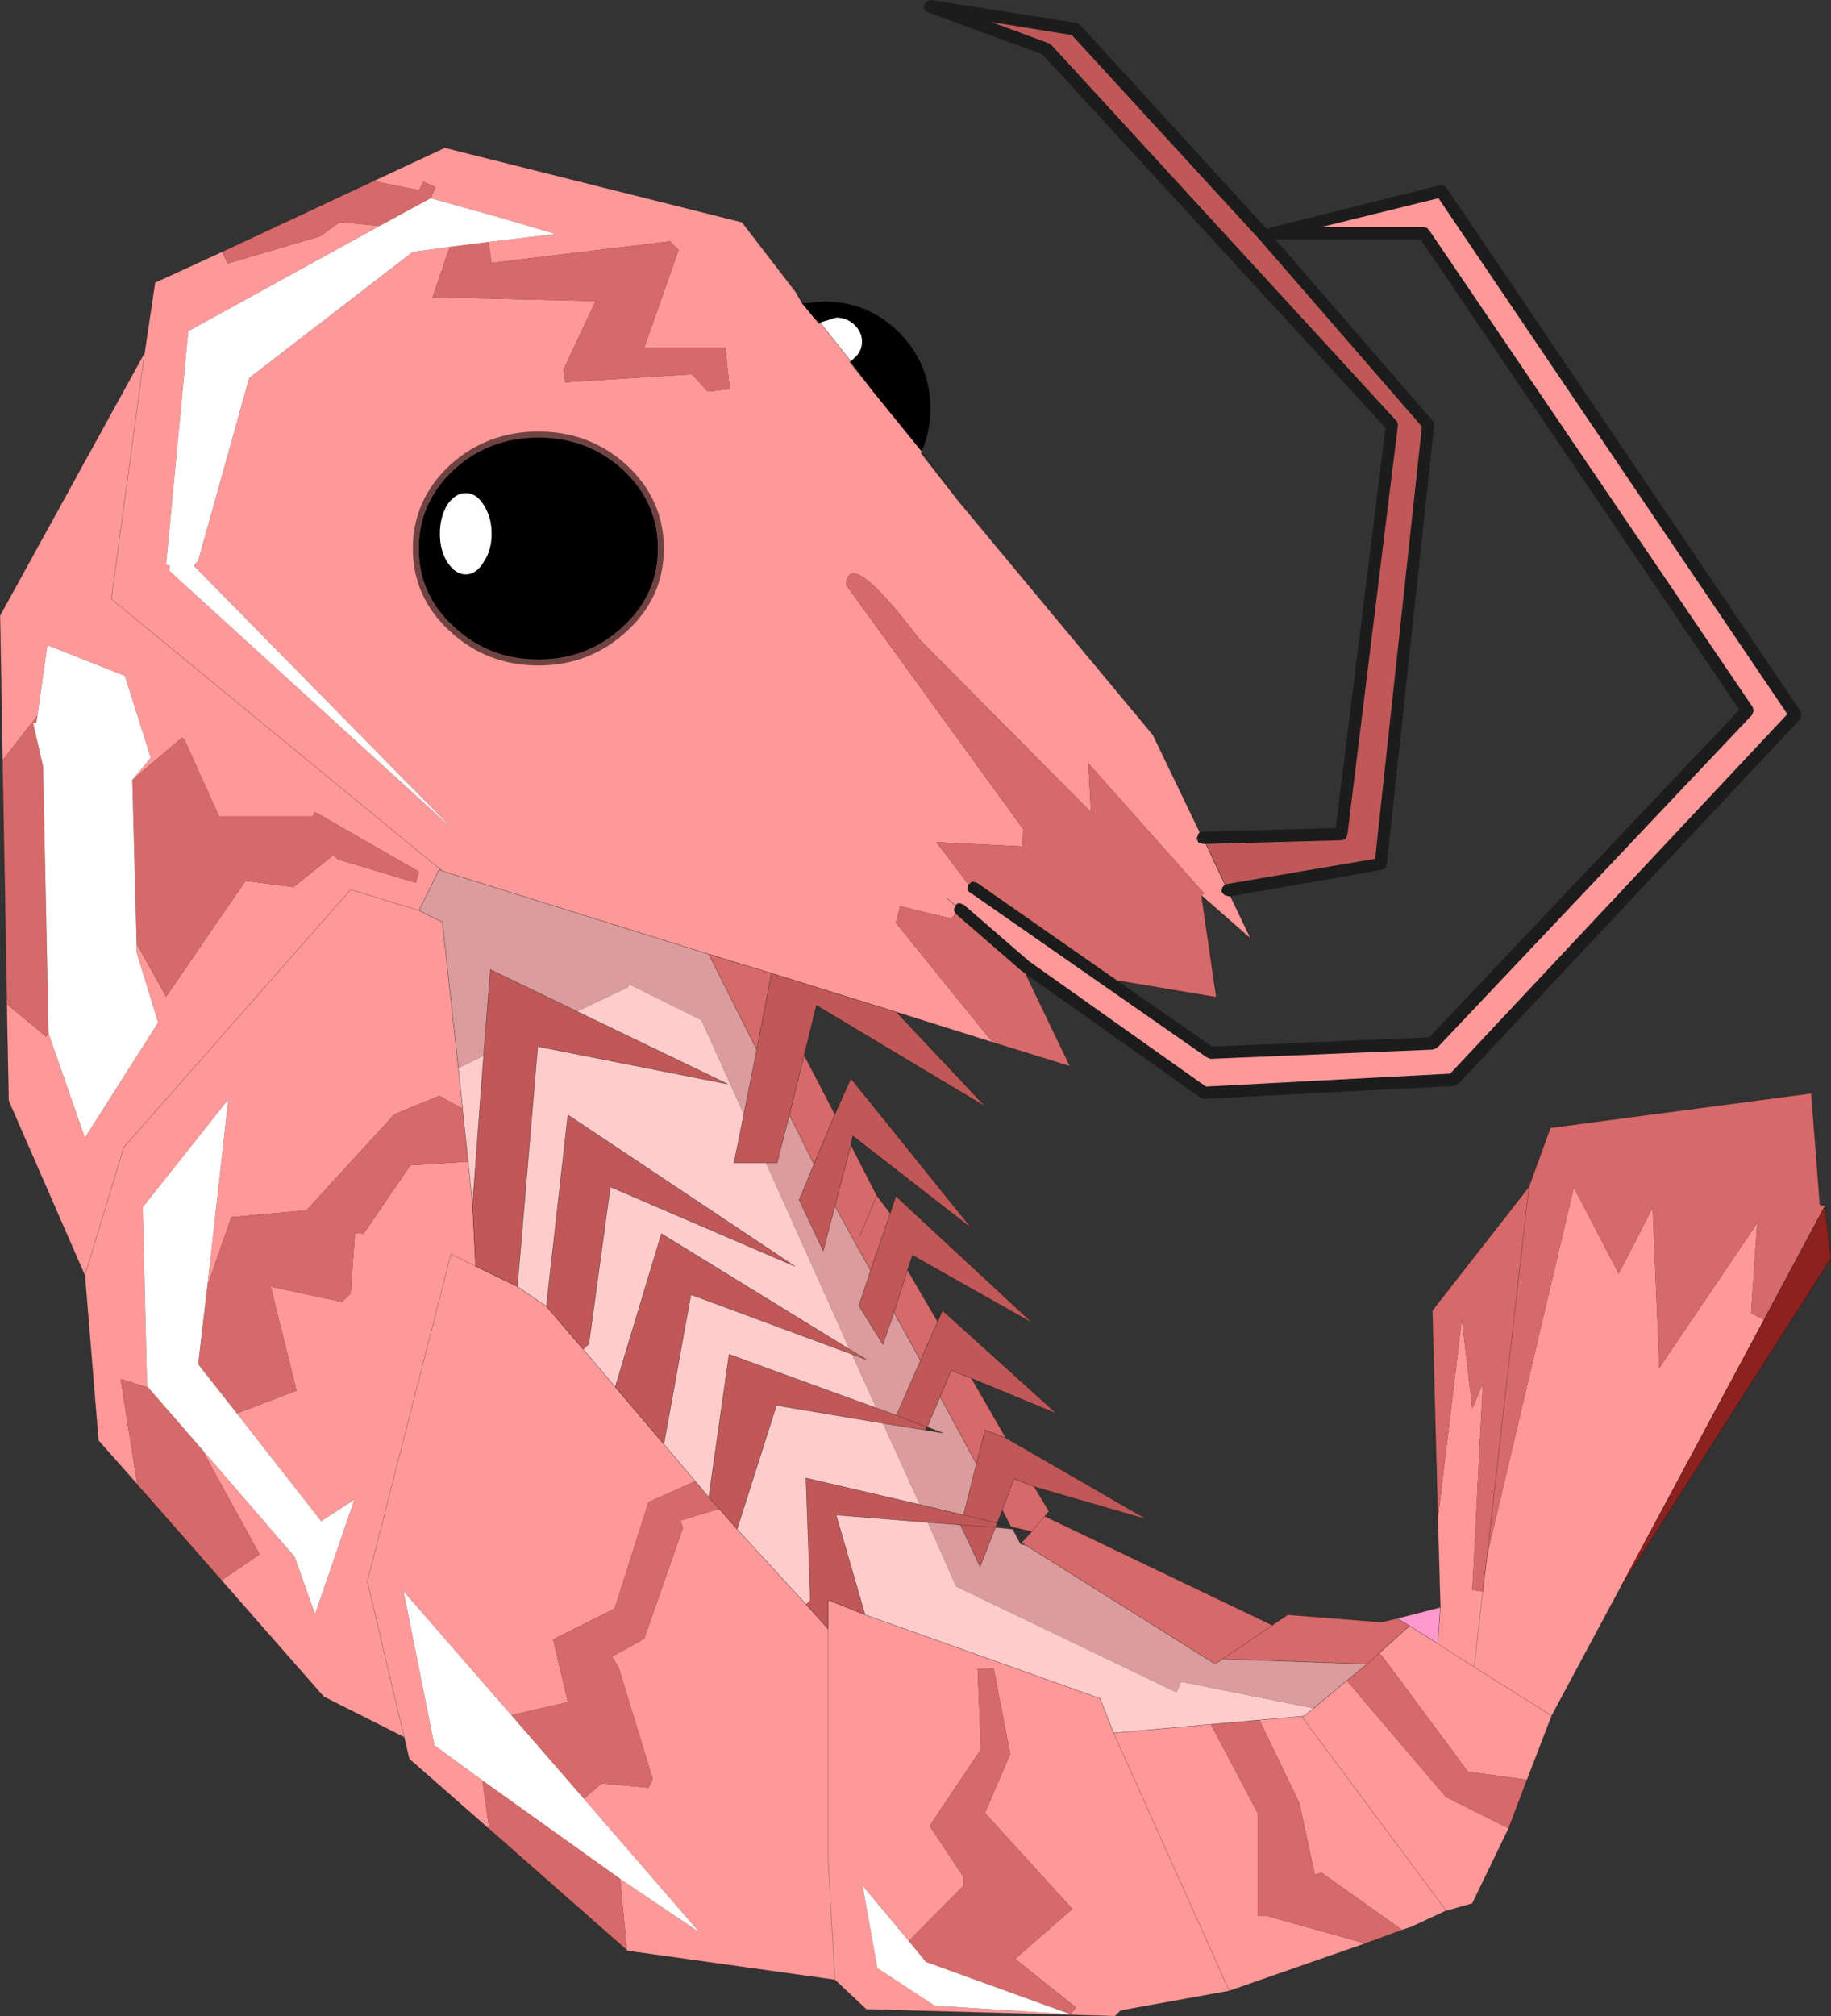 <?xml version="1.0" encoding="UTF-8" standalone="no"?>
<svg xmlns:xlink="http://www.w3.org/1999/xlink" height="163.75px" width="148.8px" xmlns="http://www.w3.org/2000/svg">
  <rect width="100%" height="100%" fill="#333333" stroke="none"/>
  <g transform="matrix(1.0, 0.0, 0.0, 1.0, 74.4, 81.85)">
    <path d="M23.1 -14.25 L23.35 -14.3 34.15 -14.6 38.2 -47.1 10.3 -77.45 1.0 -80.85 0.7 -81.1 0.7 -81.45 0.9 -81.75 1.25 -81.85 13.05 -80.0 13.35 -79.85 28.55 -63.25 28.8 -63.35 42.6 -66.8 42.9 -66.8 43.15 -66.6 71.95 -24.05 72.0 -23.75 71.9 -23.45 44.1 6.2 43.75 6.35 23.5 7.4 23.15 7.3 8.95 -2.75 8.55 -3.05 3.3 -7.6 3.25 -7.65 3.1 -7.95 3.25 -8.3 Q3.35 -8.5 3.6 -8.5 L3.95 -8.35 9.15 -3.85 9.2 -3.8 23.6 6.4 43.45 5.35 70.85 -23.85 42.5 -65.75 32.95 -63.4 41.3 -63.4 41.55 -63.35 41.75 -63.15 68.05 -24.4 68.1 -24.1 68.0 -23.8 42.4 3.25 42.05 3.4 24.0 4.15 23.7 4.05 4.45 -9.35 Q4.25 -9.45 4.2 -9.65 L4.3 -10.0 4.6 -10.25 5.0 -10.15 16.4 -2.2 24.1 3.15 41.75 2.4 66.95 -24.2 41.05 -62.4 29.25 -62.4 42.05 -47.65 42.15 -47.5 42.15 -47.3 38.3 -11.65 38.2 -11.35 37.9 -11.2 25.6 -9.05 25.45 -9.05 25.1 -9.15 24.85 -9.45 24.95 -9.8 25.15 -10.0 25.3 -10.05 37.35 -12.1 41.15 -47.2 27.95 -62.4 12.7 -79.0 6.2 -80.05 10.8 -78.35 11.0 -78.25 39.1 -47.65 39.2 -47.45 39.2 -47.25 35.1 -14.05 34.95 -13.7 34.65 -13.6 23.6 -13.3 23.4 -13.3 23.0 -13.4 22.85 -13.75 23.0 -14.15 23.1 -14.25" fill="#000000" fill-opacity="0.451" fill-rule="evenodd" stroke="none"/>
    <path d="M23.1 -14.25 L23.0 -14.15 22.85 -13.75 23.0 -13.4 23.4 -13.3 23.6 -13.3 25.15 -10.0 24.95 -9.8 24.85 -9.45 25.1 -9.15 25.45 -9.05 25.6 -9.05 27.25 -5.6 23.25 -9.1 23.45 -9.3 14.05 -19.85 14.25 -15.9 0.35 -29.9 Q-5.4 -37.5 -5.65 -34.35 L8.75 -14.5 8.7 -13.1 1.7 -13.45 4.3 -10.0 4.2 -9.65 Q4.25 -9.45 4.45 -9.35 L23.7 4.05 24.0 4.15 42.05 3.4 42.4 3.25 68.0 -23.8 68.1 -24.1 68.05 -24.4 41.75 -63.15 41.55 -63.35 41.3 -63.4 32.95 -63.4 42.5 -65.75 70.85 -23.85 43.45 5.35 23.6 6.4 9.2 -3.8 9.15 -3.85 3.95 -8.35 3.6 -8.5 Q3.35 -8.5 3.25 -8.3 L3.1 -7.95 3.25 -7.65 2.9 -7.25 -1.25 -8.25 -1.6 -6.9 6.25 2.8 -1.55 0.35 -11.7 -2.8 -16.8 -4.35 -38.45 -11.1 -38.7 -11.3 -65.35 -33.2 -62.65 -53.2 -65.35 -33.2 -38.7 -11.3 -38.7 -11.25 -40.35 -7.9 -38.45 -6.95 -37.15 4.9 -36.8 8.2 -38.7 7.15 -42.35 8.65 -49.5 16.45 -55.6 17.0 -57.55 22.6 -55.85 7.45 -62.8 16.2 -62.45 30.7 -62.35 30.85 -64.6 30.15 -63.25 38.7 -66.4 35.15 -67.5 21.75 -64.35 11.35 -45.9 -9.6 -40.35 -7.9 -45.9 -9.6 -64.35 11.35 -67.5 21.75 -73.7 7.55 -73.85 -0.3 -70.65 2.35 -70.45 2.1 -67.5 10.55 -61.55 1.2 -63.3 -4.5 -63.3 -5.2 -60.9 -0.9 -54.45 -10.3 -50.55 -9.8 -47.3 -12.4 -46.95 -12.05 -40.6 -10.15 -40.35 -11.05 -48.8 -15.9 -49.0 -15.55 -56.6 -15.55 -59.4 -21.75 -59.6 -21.95 -63.65 -18.5 -62.15 -20.3 -64.25 -26.95 -70.55 -29.45 -71.35 -23.75 -74.2 -20.1 -74.4 -31.85 -62.65 -53.2 -61.8 -58.9 -56.35 -61.4 -55.9 -60.45 -48.4 -62.65 -46.8 -63.8 -43.55 -63.5 -59.1 -54.95 -60.9 -36.0 -60.6 -35.9 -60.65 -35.5 -37.55 -14.45 -58.65 -35.9 -58.3 -36.3 -54.15 -51.15 -40.85 -61.4 -37.85 -61.8 -39.25 -57.7 -26.0 -57.4 -28.6 -51.85 -28.5 -50.8 -18.2 -51.45 -18.15 -51.45 -16.9 -50.05 -15.1 -50.25 -15.45 -53.6 -22.05 -53.6 -19.25 -61.55 -19.95 -62.25 -34.45 -60.5 -34.7 -62.2 -29.25 -62.85 -34.2 -64.3 -39.4 -65.75 -39.0 -66.65 -40.0 -67.1 -40.35 -66.4 -44.05 -67.15 -38.25 -69.85 -14.1 -63.8 -9.75 -58.15 -9.2 -57.2 -8.25 -56.05 -7.85 -55.55 -7.75 -55.65 -5.25 -52.5 -5.35 -52.45 -3.4 -50.0 0.5 -45.2 0.45 -45.05 3.45 -41.2 19.3 -22.15 23.1 -14.25 M42.65 48.7 L42.45 41.55 44.4 25.3 45.25 32.55 46.1 30.55 45.25 47.3 46.1 47.4 46.45 44.5 53.5 14.6 57.15 21.6 59.9 16.25 60.45 29.25 68.4 17.5 67.9 24.8 68.95 25.35 57.2 47.25 51.7 57.5 49.7 62.7 44.9 62.05 38.15 52.95 37.7 52.4 40.15 50.2 42.45 51.65 42.65 48.7 M73.5 16.0 L73.9 16.1 73.85 16.2 73.5 16.0 M48.2 66.65 L45.25 72.75 43.15 73.35 43.1 73.35 40.3 74.65 39.55 74.9 33.0 70.25 32.45 70.4 31.2 64.6 27.95 57.85 31.4 57.55 31.45 57.65 31.6 57.5 32.35 56.9 35.05 54.65 43.1 64.1 48.2 66.65 M36.55 76.0 L25.5 79.85 16.65 81.45 16.2 81.9 -4.0 81.35 -6.55 78.95 -23.4 76.6 -23.45 76.55 -24.0 70.75 -17.55 75.1 -26.95 64.25 -25.5 63.0 -21.7 63.35 -21.35 62.65 -24.1 53.65 -24.65 52.7 -22.05 51.25 -18.9 42.25 -19.1 41.65 -15.95 40.7 -14.5 42.35 -8.9 48.45 -7.1 50.45 -7.1 48.1 -4.1 49.3 15.0 56.1 16.1 58.9 24.0 58.2 27.8 65.4 27.8 73.75 28.5 73.75 36.55 76.0 M3.25 -8.3 L2.55 -8.9 3.25 -8.3 M43.1 73.35 L43.1 73.3 31.45 57.65 43.1 73.3 43.1 73.35 M12.6 81.75 L13.05 81.2 8.1 77.25 12.75 73.2 5.65 65.4 7.7 60.6 6.35 53.65 5.05 53.7 5.3 60.25 1.15 66.45 3.9 70.6 3.9 71.3 -0.55 75.8 -4.3 71.3 -3.1 78.0 1.55 81.05 12.6 81.75 M42.45 51.65 L45.4 53.55 51.7 57.5 45.4 53.55 42.45 51.65 M25.5 79.85 L16.1 58.9 25.5 79.85 M46.1 47.4 L45.4 53.55 46.1 47.4 M-20.95 -37.3 Q-20.95 -41.05 -23.8 -43.7 -26.65 -46.3 -30.65 -46.3 -34.65 -46.3 -37.5 -43.7 -40.35 -41.05 -40.35 -37.3 -40.35 -33.55 -37.5 -30.95 -34.65 -28.3 -30.65 -28.3 -26.65 -28.3 -23.8 -30.95 -20.95 -33.55 -20.95 -37.3 M-36.35 12.5 L-36.0 16.0 -35.75 21.0 -32.35 22.65 -30.0 24.25 -27.0 27.75 -24.4 30.8 -20.45 35.45 -17.9 38.45 -21.7 40.15 -24.45 48.8 -29.45 51.3 -28.25 56.4 -32.85 57.45 -41.6 47.4 -39.1 59.9 -35.2 62.75 -34.65 66.7 -41.15 61.0 -41.55 59.25 -48.1 55.95 -56.4 46.5 -53.3 44.4 -58.0 35.85 -50.45 44.6 -48.8 49.25 -45.6 39.95 -48.3 41.7 -55.15 32.95 -50.3 31.1 -52.4 22.65 -46.6 23.9 -45.9 23.2 -45.55 18.3 -44.85 18.35 -41.05 12.8 -36.35 12.5 M-35.75 21.0 L-37.75 20.0 -44.55 46.6 -41.55 59.25 -44.55 46.6 -37.75 20.0 -35.75 21.0 M-7.1 50.45 L-7.1 69.25 -6.55 78.95 -7.1 69.25 -7.1 50.45" fill="#ff9999" fill-rule="evenodd" stroke="none"/>
    <path d="M23.6 -13.3 L34.65 -13.6 34.95 -13.7 35.1 -14.05 39.2 -47.25 39.2 -47.45 39.1 -47.65 11.0 -78.25 10.8 -78.35 6.2 -80.05 12.7 -79.0 27.95 -62.4 41.15 -47.2 37.35 -12.1 25.3 -10.05 25.15 -10.0 23.6 -13.3 M-1.55 0.35 L5.65 8.0 -8.05 -0.2 -9.05 3.85 -10.25 8.7 -11.25 12.6 -12.15 12.6 -14.75 12.6 -13.95 8.65 -12.9 3.4 -11.7 -2.8 -1.55 0.35 M-6.55 8.65 L-5.25 5.75 4.55 17.9 -5.1 10.4 -5.25 11.15 -6.55 16.1 -7.5 19.75 -9.45 15.6 -8.25 12.7 -6.55 8.65 M-2.05 16.7 L-1.6 15.3 9.5 25.6 -0.25 20.1 -0.65 21.3 -1.75 24.75 -2.65 27.35 -4.6 24.2 -3.65 21.35 -2.05 16.7 M1.8 25.5 L2.2 24.6 11.45 32.95 4.55 30.1 2.9 29.45 2.0 31.6 0.95 34.05 0.9 34.05 0.8 34.3 -2.65 33.75 -11.3 32.3 -14.5 42.35 -15.95 40.7 -16.8 39.75 -15.15 28.15 -3.2 32.5 -1.55 33.1 0.4 28.65 1.8 25.5 M7.35 34.95 L18.8 41.55 9.65 38.9 8.0 38.25 7.05 40.8 6.65 41.85 6.5 42.2 5.25 45.4 3.65 42.0 1.0 41.8 -6.45 41.2 -4.1 49.3 -7.1 48.1 -7.1 50.45 -8.9 48.45 -8.55 48.1 -8.9 38.2 0.35 40.35 3.9 41.2 4.95 37.05 5.65 34.3 7.35 34.95 M3.65 42.0 L6.5 42.2 3.65 42.0 M6.65 41.85 L3.9 41.2 6.65 41.85 M-35.1 3.9 L-34.55 -3.1 -27.5 0.3 -15.25 6.2 -30.7 3.15 -32.35 22.65 -35.75 21.0 -36.0 16.0 -35.1 3.9 M0.9 34.05 L-1.55 33.1 0.9 34.05 M-30.0 24.25 L-28.25 8.7 -9.8 21.0 -24.8 14.55 -26.55 27.35 -27.0 27.75 -30.0 24.25 M-24.4 30.8 L-20.65 18.35 -5.35 27.75 -3.95 28.6 -5.15 28.15 -18.25 23.3 -20.45 35.45 -24.4 30.8" fill="#c05858" fill-rule="evenodd" stroke="none"/>
    <path d="M-9.05 -57.2 L-7.45 -57.35 Q-3.85 -57.35 -1.35 -54.85 1.2 -52.3 1.2 -48.7 1.2 -46.8 0.5 -45.2 L-3.4 -50.0 -5.25 -52.5 -5.0 -52.75 Q-4.35 -53.3 -4.35 -54.1 -4.35 -54.9 -5.0 -55.5 -5.6 -56.05 -6.45 -56.05 L-7.75 -55.65 -8.25 -56.05 -9.2 -57.2 -9.05 -57.2 M-20.95 -37.3 Q-20.95 -33.55 -23.8 -30.95 -26.65 -28.3 -30.65 -28.3 -34.65 -28.3 -37.5 -30.95 -40.35 -33.55 -40.35 -37.3 -40.35 -41.05 -37.5 -43.7 -34.65 -46.3 -30.65 -46.3 -26.65 -46.3 -23.8 -43.7 -20.95 -41.05 -20.95 -37.3 M-34.45 -38.5 Q-34.45 -39.85 -35.1 -40.85 -35.7 -41.8 -36.55 -41.8 -37.4 -41.8 -38.05 -40.85 -38.65 -39.85 -38.65 -38.5 -38.65 -37.15 -38.05 -36.2 -37.4 -35.2 -36.55 -35.2 -35.7 -35.2 -35.1 -36.2 -34.45 -37.15 -34.45 -38.5" fill="#000000" fill-rule="evenodd" stroke="none"/>
    <path d="M16.4 -2.2 L5.0 -10.15 4.6 -10.25 4.3 -10.0 1.7 -13.45 8.7 -13.1 8.75 -14.5 -5.65 -34.35 Q-5.4 -37.5 0.35 -29.9 L14.25 -15.9 14.05 -19.85 23.45 -9.3 23.25 -9.1 24.45 -0.85 16.4 -2.2 M3.25 -7.65 L3.3 -7.6 8.55 -3.05 8.95 -2.75 12.55 4.75 6.25 2.8 -1.6 -6.9 -1.25 -8.25 2.9 -7.25 3.25 -7.65 M-9.05 3.85 L-6.55 8.65 -8.25 12.7 -10.25 8.7 -9.05 3.85 M-5.25 11.15 L-3.15 15.25 -2.05 16.7 -3.65 21.35 -6.55 16.1 -5.25 11.15 M-0.65 21.3 L1.8 25.5 0.4 28.65 -1.75 24.75 -0.65 21.3 M4.55 30.1 L7.35 34.95 5.65 34.3 4.95 37.05 2.0 31.6 2.9 29.45 4.55 30.1 M9.65 38.9 L10.85 40.9 10.5 41.3 29.0 50.15 30.25 49.3 37.85 49.9 39.15 49.6 40.15 50.2 37.7 52.4 36.7 53.3 37.7 52.4 38.15 52.95 44.9 62.05 49.7 62.7 48.2 66.65 43.1 64.1 35.05 54.65 Q35.9 53.95 36.7 53.3 L24.95 52.9 24.35 53.3 8.95 43.65 8.6 43.45 9.45 42.55 7.75 42.15 7.05 40.8 8.0 38.25 9.65 38.9 M42.45 41.55 L42.0 24.6 49.85 14.55 51.6 9.75 72.8 6.95 73.5 16.0 73.85 16.2 68.95 25.35 67.9 24.8 68.4 17.5 60.45 29.25 59.9 16.25 57.15 21.6 53.5 14.6 46.45 44.5 46.1 47.4 45.25 47.3 46.1 30.55 45.25 32.55 44.4 25.3 42.45 41.55 M39.55 74.9 L36.55 76.0 28.5 73.75 27.8 73.75 27.8 65.4 24.0 58.2 27.95 57.85 31.2 64.6 32.45 70.4 33.0 70.25 39.55 74.9 M49.85 14.55 L46.45 44.5 49.85 14.55 M10.5 41.3 L9.45 42.55 10.5 41.3 M29.0 50.15 L24.95 52.9 29.0 50.15 M-0.55 75.8 L3.9 71.3 3.9 70.6 1.15 66.45 5.3 60.25 5.05 53.7 6.35 53.65 7.7 60.6 5.65 65.4 12.75 73.2 8.1 77.25 13.05 81.2 12.6 81.75 0.85 77.5 -0.55 75.8 M-44.05 -67.15 L-40.35 -66.4 -40.0 -67.1 -39.0 -66.65 -39.4 -65.75 -43.55 -63.5 -46.8 -63.8 -48.4 -62.65 -55.9 -60.45 -56.35 -61.4 -44.05 -67.15 M-34.7 -62.2 L-34.45 -60.5 -19.95 -62.25 -19.25 -61.55 -22.05 -53.6 -15.45 -53.6 -15.1 -50.25 -16.9 -50.05 -18.15 -51.45 -18.2 -51.45 -28.5 -50.8 -28.6 -51.85 -26.0 -57.4 -39.25 -57.7 -37.85 -61.8 -34.7 -62.2 M-16.8 -4.35 L-11.7 -2.8 -12.9 3.4 -16.8 -4.35 M-71.35 -23.75 L-71.45 -23.15 -71.7 -23.1 -70.9 -19.6 -70.45 2.1 -70.65 2.35 -73.85 -0.3 -73.85 -0.65 -74.2 -20.1 -71.35 -23.75 M-63.3 -5.2 L-63.65 -18.5 -59.6 -21.95 -59.4 -21.75 -56.6 -15.55 -49.0 -15.55 -48.8 -15.9 -40.35 -11.05 -40.6 -10.15 -46.95 -12.05 -47.3 -12.4 -50.55 -9.8 -54.45 -10.3 -60.9 -0.9 -63.3 -5.2 M-63.25 38.7 L-64.6 30.15 -62.35 30.85 -58.0 35.85 -53.3 44.4 -56.4 46.5 -63.0 39.0 -63.25 38.7 M-57.55 22.6 L-55.6 17.0 -49.5 16.45 -42.35 8.65 -38.7 7.15 -36.8 8.2 -36.8 8.4 -36.35 12.5 -41.05 12.8 -44.85 18.35 -45.55 18.3 -45.9 23.2 -46.6 23.9 -52.4 22.65 -50.3 31.1 -55.15 32.95 -58.3 28.95 -57.55 22.6 M-4.55 18.6 L-3.15 15.25 -4.55 18.6 M-32.85 57.45 L-28.25 56.4 -29.45 51.3 -24.45 48.8 -21.7 40.15 -17.9 38.45 -16.8 39.75 -15.95 40.7 -19.1 41.65 -18.9 42.25 -22.05 51.25 -24.65 52.7 -24.1 53.65 -21.35 62.65 -21.7 63.35 -25.5 63.0 -26.95 64.25 -32.85 57.45 M-24.0 70.75 L-23.45 76.55 -34.65 66.7 -35.2 62.75 -24.0 70.75" fill="#d66969" fill-rule="evenodd" stroke="none"/>
    <path d="M73.9 16.1 L74.4 20.35 57.2 47.25 68.95 25.35 73.85 16.2 73.9 16.1" fill="#8c211e" fill-rule="evenodd" stroke="none"/>
    <path d="M2.0 31.6 L4.95 37.05 3.9 41.2 0.35 40.35 -2.65 33.75 0.8 34.3 2.25 34.55 0.95 34.05 2.0 31.6 M8.95 43.65 L24.35 53.3 24.95 52.9 36.7 53.3 Q35.9 53.95 35.05 54.65 L32.35 56.9 21.6 54.75 21.2 55.6 3.3 47.0 1.0 41.8 3.65 42.0 5.25 45.4 6.5 42.2 7.9 42.35 8.4 43.3 8.55 43.55 8.95 43.65 M-38.45 -11.1 L-16.8 -4.35 -12.9 3.4 -13.95 8.65 -17.4 1.0 -23.25 -1.9 -23.4 -1.65 -27.5 0.3 -34.55 -3.1 -35.1 3.9 -37.15 4.9 -38.45 -6.95 -40.35 -7.9 -38.7 -11.25 -38.45 -11.1 M-12.15 12.6 L-11.25 12.6 -10.25 8.7 -8.25 12.7 -9.45 15.6 -7.5 19.75 -6.55 16.1 -3.65 21.35 -4.6 24.2 -2.65 27.35 -1.75 24.75 0.4 28.65 -1.55 33.1 -3.2 32.5 -5.15 28.15 -3.95 28.6 -5.35 27.75 -12.15 12.6" fill="#da9c9c" fill-rule="evenodd" stroke="none"/>
    <path d="M-2.65 33.75 L0.35 40.35 -8.9 38.2 -8.55 48.1 -8.9 48.45 -14.5 42.35 -11.3 32.3 -2.65 33.75 M1.0 41.8 L3.3 47.0 21.2 55.6 21.6 54.75 32.35 56.9 31.6 57.5 31.4 57.55 27.95 57.85 24.0 58.2 16.1 58.9 15.0 56.1 -4.1 49.3 -6.45 41.2 1.0 41.8 M-36.8 8.2 L-37.15 4.9 -35.1 3.9 -36.0 16.0 -36.35 12.5 -36.8 8.4 -36.8 8.2 M-27.5 0.3 L-23.4 -1.65 -23.25 -1.9 -17.4 1.0 -13.95 8.65 -14.75 12.6 -12.15 12.6 -5.35 27.75 -20.65 18.35 -24.4 30.8 -27.0 27.75 -26.55 27.35 -24.8 14.55 -9.8 21.0 -28.25 8.7 -30.0 24.25 -32.35 22.65 -30.7 3.15 -15.25 6.2 -27.5 0.3 M-17.9 38.45 L-20.45 35.45 -18.25 23.3 -5.15 28.15 -3.2 32.5 -15.15 28.15 -16.8 39.75 -17.9 38.45" fill="#ffcccc" fill-rule="evenodd" stroke="none"/>
    <path d="M39.15 49.6 L42.65 48.7 42.45 51.65 40.15 50.2 39.15 49.6 M31.6 57.5 L31.45 57.65 31.4 57.55 31.6 57.5" fill="#ff99cc" fill-rule="evenodd" stroke="none"/>
    <path d="M12.6 81.75 L1.55 81.05 -3.1 78.0 -4.3 71.3 -0.55 75.8 0.85 77.5 12.6 81.75 M-43.55 -63.5 L-39.4 -65.75 -34.2 -64.3 -29.25 -62.85 -34.7 -62.2 -37.85 -61.8 -40.85 -61.4 -54.15 -51.15 -58.3 -36.3 -58.65 -35.9 -37.55 -14.45 -60.65 -35.5 -60.6 -35.9 -60.9 -36.0 -59.1 -54.95 -43.55 -63.5 M-7.75 -55.65 L-6.45 -56.05 Q-5.6 -56.05 -5.0 -55.5 -4.35 -54.9 -4.35 -54.1 -4.35 -53.3 -5.0 -52.75 L-5.25 -52.5 -7.75 -55.65 M-71.35 -23.75 L-70.55 -29.45 -64.25 -26.95 -62.15 -20.3 -63.65 -18.5 -63.3 -5.2 -63.3 -4.5 -61.55 1.2 -67.5 10.55 -70.45 2.1 -70.9 -19.6 -71.7 -23.1 -71.45 -23.15 -71.35 -23.75 M-34.45 -38.5 Q-34.45 -37.15 -35.1 -36.2 -35.7 -35.2 -36.55 -35.2 -37.4 -35.2 -38.05 -36.2 -38.65 -37.15 -38.65 -38.5 -38.65 -39.85 -38.05 -40.85 -37.4 -41.8 -36.55 -41.8 -35.7 -41.8 -35.1 -40.85 -34.45 -39.85 -34.45 -38.5 M-62.35 30.85 L-62.45 30.7 -62.8 16.2 -55.85 7.45 -57.55 22.6 -58.3 28.95 -55.15 32.95 -48.3 41.7 -45.6 39.95 -48.8 49.25 -50.45 44.6 -58.0 35.85 -62.35 30.85 M-26.95 64.25 L-17.55 75.1 -24.0 70.75 -35.2 62.75 -39.1 59.9 -41.6 47.4 -32.85 57.45 -26.95 64.25" fill="#ffffff" fill-rule="evenodd" stroke="none"/>
    <path d="M-20.95 -37.3 Q-20.95 -33.55 -23.8 -30.95 -26.65 -28.3 -30.65 -28.3 -34.65 -28.3 -37.5 -30.95 -40.35 -33.55 -40.35 -37.3 -40.35 -41.05 -37.5 -43.7 -34.65 -46.3 -30.65 -46.3 -26.65 -46.3 -23.8 -43.7 -20.95 -41.05 -20.95 -37.3" fill="none" stroke="#000000" stroke-linecap="round" stroke-linejoin="round" stroke-opacity="0.561" stroke-width="1.0"/>
    <path d="M8.95 -2.75 L12.55 4.75 6.25 2.8 -1.55 0.35 5.65 8.0 -8.05 -0.2 -9.05 3.85 -6.55 8.65 -5.25 5.75 4.55 17.9 -5.1 10.4 -5.25 11.15 -3.15 15.25 -2.05 16.7 -1.6 15.3 9.5 25.6 -0.25 20.1 -0.65 21.3 1.8 25.5 2.2 24.6 11.45 32.95 4.55 30.1 7.35 34.95 18.8 41.55 9.65 38.9 10.85 40.9 10.5 41.3 29.0 50.15 30.25 49.3 37.85 49.9 39.15 49.6 42.65 48.7 42.45 41.55 42.0 24.6 49.85 14.55 51.6 9.75 72.8 6.95 73.5 16.0 73.9 16.1 74.4 20.35 57.2 47.25 51.7 57.5 49.7 62.7 48.2 66.65 45.25 72.75 43.15 73.35 43.1 73.35 40.3 74.65 39.55 74.9 36.55 76.0 25.5 79.85 16.65 81.45 M16.2 81.9 L16.6 81.9 M-9.05 -57.2 L-7.45 -57.35 Q-3.85 -57.35 -1.35 -54.85 1.2 -52.3 1.2 -48.7 1.2 -46.8 0.5 -45.2 L3.45 -41.2 19.3 -22.15 23.1 -14.25 M0.5 -45.2 L0.45 -45.05 3.45 -41.2 M73.9 16.1 L73.85 16.2 68.95 25.35 57.2 47.25 M46.1 47.4 L46.45 44.5 49.85 14.55 M0.4 28.65 L1.8 25.5 M4.55 30.1 L2.9 29.45 2.0 31.6 4.95 37.05 5.65 34.3 7.35 34.95 M0.8 34.3 L2.25 34.55 0.95 34.05 0.8 34.3 -2.65 33.75 -11.3 32.3 -14.5 42.35 -15.95 40.7 -16.8 39.75 -15.15 28.15 -3.2 32.5 -1.55 33.1 0.9 34.05 0.95 34.05 2.0 31.6 M0.35 40.35 L3.9 41.2 4.95 37.05 M9.65 38.9 L8.0 38.25 7.05 40.8 7.75 42.15 9.45 42.55 10.5 41.3 M7.05 40.8 L6.65 41.85 7.75 42.15 7.9 42.35 9.45 42.55 8.6 43.45 8.95 43.65 24.35 53.3 24.95 52.9 29.0 50.15 M6.65 41.85 L6.5 42.2 7.9 42.35 8.4 43.3 8.6 43.45 8.55 43.55 8.95 43.65 M6.5 42.2 L5.25 45.4 3.65 42.0 1.0 41.8 -6.45 41.2 -4.1 49.3 -7.1 48.1 -7.1 50.45 -8.9 48.45 -14.5 42.35 M32.35 56.9 L35.05 54.65 Q35.9 53.95 36.7 53.3 L24.95 52.9 M3.9 41.2 L6.65 41.85 M6.5 42.2 L3.65 42.0 M8.55 43.55 L8.4 43.3 M39.15 49.6 L40.15 50.2 42.45 51.65 42.65 48.7 M37.7 52.4 L40.15 50.2 M36.7 53.3 L37.7 52.4 M31.6 57.5 L32.35 56.9 M31.6 57.5 L31.4 57.55 31.45 57.65 43.1 73.3 43.1 73.35 M24.0 58.2 L27.95 57.85 31.4 57.55 M-4.1 49.3 L15.0 56.1 16.1 58.9 24.0 58.2 M16.1 58.9 L25.5 79.85 M51.7 57.5 L45.4 53.55 42.45 51.65 M45.4 53.55 L46.1 47.4 M-44.05 -67.15 L-56.35 -61.4 -61.8 -58.9 -62.65 -53.2 -65.35 -33.2 -38.7 -11.3 -38.45 -11.1 -16.8 -4.35 -11.7 -2.8 -1.55 0.35 M-9.05 -57.2 L-9.75 -58.15 -9.2 -57.2 -9.05 -57.2 M-9.2 -57.2 L-8.25 -56.05 -7.75 -55.65 -5.25 -52.5 -5.35 -52.45 -3.4 -50.0 0.5 -45.2 M-5.25 -52.5 L-3.4 -50.0 M-8.25 -56.05 L-7.85 -55.55 -7.75 -55.65 M-9.75 -58.15 L-14.1 -63.8 -38.25 -69.85 -44.05 -67.15 M-74.2 -20.1 L-73.85 -0.65 M-62.65 -53.2 L-74.4 -31.85 -74.2 -20.1 M-37.15 4.9 L-38.45 -6.95 -40.35 -7.9 -45.9 -9.6 -64.35 11.35 -67.5 21.75 -66.4 35.15 -63.25 38.7 M-36.8 8.2 L-37.15 4.9 M-35.1 3.9 L-34.55 -3.1 -27.5 0.3 -15.25 6.2 -30.7 3.15 -32.35 22.65 -30.0 24.25 -28.25 8.7 -9.8 21.0 -24.8 14.55 -26.55 27.35 M-13.95 8.65 L-12.9 3.4 -16.8 -4.35 M-38.7 -11.25 L-38.7 -11.3 M-40.35 -7.9 L-38.7 -11.25 M-12.15 12.6 L-11.25 12.6 -10.25 8.7 -9.05 3.85 M-12.15 12.6 L-14.75 12.6 -13.95 8.65 M-6.55 16.1 L-7.5 19.75 -9.45 15.6 -8.25 12.7 -10.25 8.7 M-0.65 21.3 L-1.75 24.75 0.4 28.65 -1.55 33.1 M-1.75 24.75 L-2.65 27.35 -4.6 24.2 -3.65 21.35 -6.55 16.1 -5.25 11.15 M-3.65 21.35 L-2.05 16.7 M-3.15 15.25 L-4.55 18.6 M-8.25 12.7 L-6.55 8.65 M-36.0 16.0 L-36.35 12.5 -36.8 8.4 M-56.4 46.5 L-48.1 55.95 -41.55 59.25 -44.55 46.6 -37.75 20.0 -35.75 21.0 -36.0 16.0 -35.1 3.9 M-32.35 22.65 L-35.75 21.0 M-27.0 27.75 L-24.4 30.8 -20.65 18.35 -5.35 27.75 -3.95 28.6 -5.15 28.15 -18.25 23.3 -20.45 35.45 -24.4 30.8 M-17.9 38.45 L-20.45 35.45 M-17.9 38.45 L-16.8 39.75 M-23.45 76.55 L-23.4 76.6 -6.55 78.95 -7.1 69.25 -7.1 50.45 M-8.55 48.1 L-8.9 38.2 0.35 40.35 M-30.0 24.25 L-27.0 27.75 M-73.85 -0.3 L-73.7 7.55 -67.5 21.75 M-63.0 39.0 L-56.4 46.5 M-41.55 59.25 L-41.15 61.0 -34.65 66.7 -23.45 76.55 M-6.55 78.95 L-4.0 81.35 16.2 81.9 M-12.9 3.4 L-11.7 -2.8" fill="none" stroke="#000000" stroke-linecap="round" stroke-linejoin="round" stroke-opacity="0.302" stroke-width="0.05"/>
    <path d="M2.55 -8.9 L3.25 -8.3 M23.25 -9.1 L27.25 -5.6 25.6 -9.05 M16.4 -2.2 L24.45 -0.85 23.25 -9.1 M25.15 -10.0 L23.6 -13.3" fill="none" stroke="#000000" stroke-linecap="round" stroke-linejoin="round" stroke-opacity="0.451" stroke-width="0.05"/>
  </g>
</svg>
